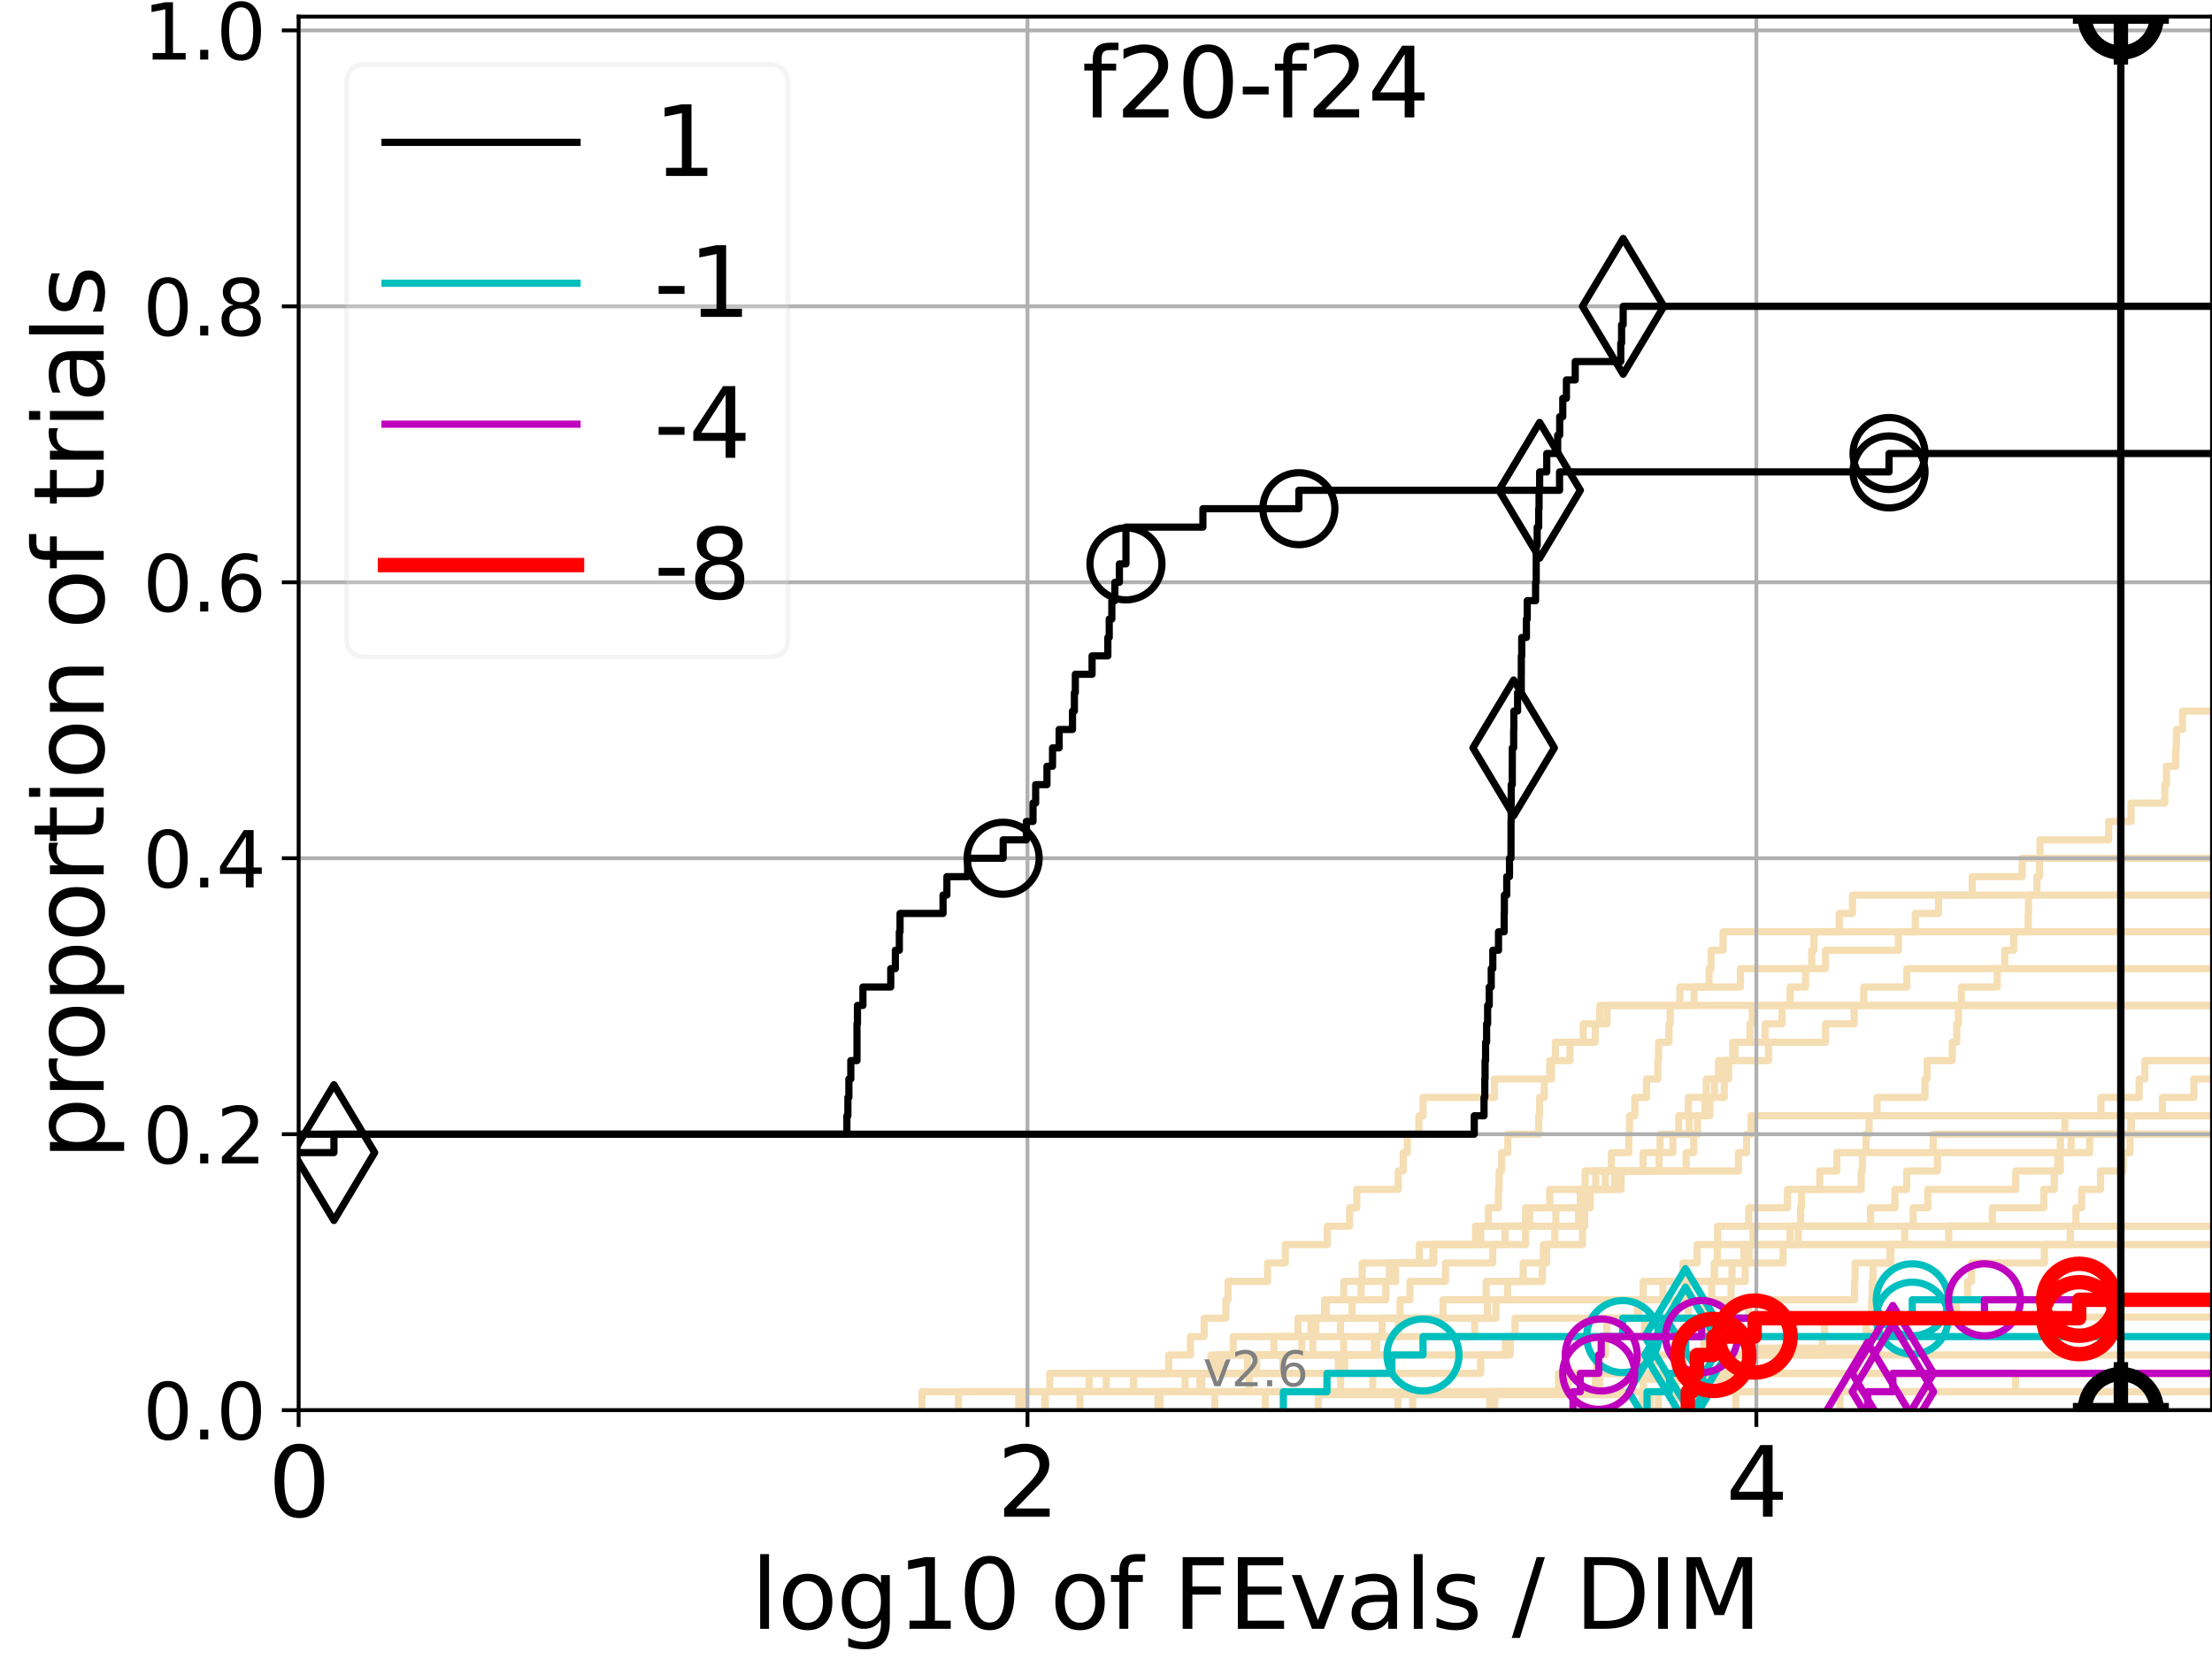 <?xml version="1.0" encoding="utf-8" standalone="no"?>
<!DOCTYPE svg PUBLIC "-//W3C//DTD SVG 1.1//EN"
  "http://www.w3.org/Graphics/SVG/1.1/DTD/svg11.dtd">
<svg xmlns:xlink="http://www.w3.org/1999/xlink" width="460.8pt" height="345.6pt" viewBox="0 0 460.8 345.6" xmlns="http://www.w3.org/2000/svg" version="1.1">
 <defs>
  <style type="text/css">*{stroke-linejoin: round; stroke-linecap: butt}</style>
 </defs>
 <g id="figure_1">
  <g id="patch_1">
   <path d="M 0 345.6 
L 460.8 345.6 
L 460.8 0 
L 0 0 
z
" style="fill: #ffffff"/>
  </g>
  <g id="axes_1">
   <g id="patch_2">
    <path d="M 62.208 293.76 
L 460.8 293.76 
L 460.8 3.456 
L 62.208 3.456 
z
" style="fill: #ffffff"/>
   </g>
   <g id="line2d_1"/>
   <g id="line2d_2"/>
   <g id="line2d_3">
    <path d="M 213.175 293.76 
L 213.175 289.928 
L 246.883 289.928 
L 246.883 286.095 
L 261.78 286.095 
L 261.78 282.263 
L 286.335 282.263 
L 286.335 278.43 
L 291.321 278.43 
L 291.321 274.598 
L 291.651 274.598 
L 291.651 270.766 
L 293.717 270.766 
L 293.717 266.933 
L 301.126 266.933 
L 301.126 263.101 
L 310.944 263.101 
L 310.944 259.268 
L 317.804 259.268 
L 317.804 255.436 
L 318.651 255.436 
L 318.651 251.604 
L 322.837 251.604 
L 322.837 247.771 
L 334.423 247.771 
L 334.423 243.939 
L 362.159 243.939 
L 362.159 240.106 
L 363.846 240.106 
L 363.846 236.274 
L 364.764 236.274 
L 364.764 232.442 
L 364.764 232.442 
L 364.764 232.442 
L 460.8 232.442 
" clip-path="url(#p54ceb3a108)" style="fill: none; stroke: #f5deb3; stroke-width: 1.5; stroke-linecap: square"/>
   </g>
   <g id="line2d_4">
    <path d="M 241.677 293.76 
L 241.677 289.928 
L 249.962 289.928 
L 249.962 286.095 
L 254.392 286.095 
L 254.392 282.263 
L 271.207 282.263 
L 271.207 278.43 
L 274.131 278.43 
L 274.131 274.598 
L 311.638 274.598 
L 311.638 270.766 
L 314.051 270.766 
L 314.051 266.933 
L 317.309 266.933 
L 317.309 263.101 
L 322.183 263.101 
L 322.183 259.268 
L 323.903 259.268 
L 323.903 255.436 
L 328.843 255.436 
L 328.843 251.604 
L 331.163 251.604 
L 331.163 247.771 
L 332.419 247.771 
L 332.419 243.939 
L 335.677 243.939 
L 335.677 240.106 
L 339.303 240.106 
L 339.303 236.274 
L 339.448 236.274 
L 339.448 232.442 
L 340.582 232.442 
L 340.582 228.609 
L 343 228.609 
L 343 224.777 
L 345.352 224.777 
L 345.352 220.944 
L 345.498 220.944 
L 345.498 217.112 
L 347.68 217.112 
L 347.68 213.28 
L 347.938 213.28 
L 347.938 209.447 
L 352.901 209.447 
L 352.901 205.615 
L 356.026 205.615 
L 356.026 201.782 
L 356.443 201.782 
L 356.443 197.95 
L 358.943 197.95 
L 358.943 194.118 
L 358.943 194.118 
L 358.943 194.118 
L 460.8 194.118 
" clip-path="url(#p54ceb3a108)" style="fill: none; stroke: #f5deb3; stroke-width: 1.5; stroke-linecap: square"/>
   </g>
   <g id="line2d_5"/>
   <g id="line2d_6"/>
   <g id="line2d_7">
    <path d="M 217.78 293.76 
L 217.78 289.928 
L 279.29 289.928 
L 279.29 286.095 
L 280.143 286.095 
L 280.143 282.263 
L 313.611 282.263 
L 313.611 278.43 
L 315.608 278.43 
L 315.608 274.598 
L 341.103 274.598 
L 341.103 270.766 
L 346.428 270.766 
L 346.428 266.933 
L 350.591 266.933 
L 350.591 263.101 
L 353.546 263.101 
L 353.546 259.268 
L 372.9 259.268 
L 372.9 255.436 
L 389.673 255.436 
L 389.673 251.604 
L 394.746 251.604 
L 394.746 247.771 
L 397.199 247.771 
L 397.199 243.939 
L 403.613 243.939 
L 403.613 240.106 
L 435.317 240.106 
L 435.317 236.274 
L 443.898 236.274 
L 443.898 232.442 
L 461.8 232.442 
" clip-path="url(#p54ceb3a108)" style="fill: none; stroke: #f5deb3; stroke-width: 1.5; stroke-linecap: square"/>
   </g>
   <g id="line2d_8"/>
   <g id="line2d_9">
    <path d="M 217.633 293.76 
L 217.633 289.928 
L 218.695 289.928 
L 218.695 286.095 
L 259.894 286.095 
L 259.894 282.263 
L 286.785 282.263 
L 286.785 278.43 
L 307.212 278.43 
L 307.212 274.598 
L 309.838 274.598 
L 309.838 270.766 
L 342.308 270.766 
L 342.308 266.933 
L 357.143 266.933 
L 357.143 263.101 
L 371.455 263.101 
L 371.455 259.268 
L 374.604 259.268 
L 374.604 255.436 
L 375.092 255.436 
L 375.092 251.604 
L 375.286 251.604 
L 375.286 247.771 
L 387.718 247.771 
L 387.718 243.939 
L 387.963 243.939 
L 387.963 240.106 
L 388.753 240.106 
L 388.753 236.274 
L 389.354 236.274 
L 389.354 232.442 
L 391.016 232.442 
L 391.016 228.609 
L 401.009 228.609 
L 401.009 224.777 
L 401.46 224.777 
L 401.46 220.944 
L 406.693 220.944 
L 406.693 217.112 
L 407.626 217.112 
L 407.626 213.28 
L 407.969 213.28 
L 407.969 209.447 
L 408.593 209.447 
L 408.593 205.615 
L 416.059 205.615 
L 416.059 201.782 
L 417.628 201.782 
L 417.628 197.95 
L 419.483 197.95 
L 419.483 194.118 
L 422.505 194.118 
L 422.505 190.285 
L 422.585 190.285 
L 422.585 186.453 
L 424.328 186.453 
L 424.328 182.621 
L 424.869 182.621 
L 424.869 178.788 
L 424.97 178.788 
L 424.97 174.956 
L 439.276 174.956 
L 439.276 171.123 
L 443.946 171.123 
L 443.946 167.291 
L 450.976 167.291 
L 450.976 163.459 
L 451.309 163.459 
L 451.309 159.626 
L 453.244 159.626 
L 453.244 155.794 
L 453.392 155.794 
L 453.392 151.961 
L 454.668 151.961 
L 454.668 148.129 
L 461.8 148.129 
" clip-path="url(#p54ceb3a108)" style="fill: none; stroke: #f5deb3; stroke-width: 1.5; stroke-linecap: square"/>
   </g>
   <g id="line2d_10">
    <path d="M 383.319 293.76 
L 383.319 289.928 
L 419.866 289.928 
L 419.866 286.095 
L 419.866 286.095 
L 419.866 286.095 
L 460.8 286.095 
" clip-path="url(#p54ceb3a108)" style="fill: none; stroke: #f5deb3; stroke-width: 1.5; stroke-linecap: square"/>
   </g>
   <g id="line2d_11">
    <path d="M 241.203 293.76 
L 241.203 289.928 
L 260.25 289.928 
L 260.25 286.095 
L 278.769 286.095 
L 278.769 282.263 
L 279.913 282.263 
L 279.913 278.43 
L 287.925 278.43 
L 287.925 274.598 
L 300.61 274.598 
L 300.61 270.766 
L 309.605 270.766 
L 309.605 266.933 
L 321.299 266.933 
L 321.299 263.101 
L 321.511 263.101 
L 321.511 259.268 
L 329.651 259.268 
L 329.651 255.436 
L 330.113 255.436 
L 330.113 251.604 
L 330.619 251.604 
L 330.619 247.771 
L 336.345 247.771 
L 336.345 243.939 
L 345.603 243.939 
L 345.603 240.106 
L 348.494 240.106 
L 348.494 236.274 
L 349.71 236.274 
L 349.71 232.442 
L 351.707 232.442 
L 351.707 228.609 
L 359.192 228.609 
L 359.192 224.777 
L 360.113 224.777 
L 360.113 220.944 
L 361.446 220.944 
L 361.446 217.112 
L 367.705 217.112 
L 367.705 213.28 
L 371.232 213.28 
L 371.232 209.447 
L 372.919 209.447 
L 372.919 205.615 
L 376.134 205.615 
L 376.134 201.782 
L 380.292 201.782 
L 380.292 197.95 
L 395.476 197.95 
L 395.476 194.118 
L 398.997 194.118 
L 398.997 190.285 
L 403.842 190.285 
L 403.842 186.453 
L 410.842 186.453 
L 410.842 182.621 
L 421.258 182.621 
L 421.258 178.788 
L 421.258 178.788 
L 421.258 178.788 
L 460.8 178.788 
" clip-path="url(#p54ceb3a108)" style="fill: none; stroke: #f5deb3; stroke-width: 1.5; stroke-linecap: square"/>
   </g>
   <g id="line2d_12">
    <path d="M 253.066 293.76 
L 253.066 289.928 
L 326.606 289.928 
L 326.606 286.095 
L 326.606 286.095 
L 326.606 286.095 
L 460.8 286.095 
" clip-path="url(#p54ceb3a108)" style="fill: none; stroke: #f5deb3; stroke-width: 1.5; stroke-linecap: square"/>
   </g>
   <g id="line2d_13"/>
   <g id="line2d_14">
    <path d="M 199.662 293.76 
L 199.662 289.928 
L 226.869 289.928 
L 226.869 286.095 
L 252.28 286.095 
L 252.28 282.263 
L 265.385 282.263 
L 265.385 278.43 
L 273.1 278.43 
L 273.1 274.598 
L 275.928 274.598 
L 275.928 270.766 
L 279.924 270.766 
L 279.924 266.933 
L 290.742 266.933 
L 290.742 263.101 
L 298.51 263.101 
L 298.51 259.268 
L 308.46 259.268 
L 308.46 255.436 
L 317.796 255.436 
L 317.796 251.604 
L 331.269 251.604 
L 331.269 247.771 
L 337.705 247.771 
L 337.705 243.939 
L 351.258 243.939 
L 351.258 240.106 
L 352.831 240.106 
L 352.831 236.274 
L 353.63 236.274 
L 353.63 232.442 
L 356.198 232.442 
L 356.198 228.609 
L 357.143 228.609 
L 357.143 224.777 
L 357.98 224.777 
L 357.98 220.944 
L 360.97 220.944 
L 360.97 217.112 
L 364.537 217.112 
L 364.537 213.28 
L 365.031 213.28 
L 365.031 209.447 
L 365.031 209.447 
L 365.031 209.447 
L 460.8 209.447 
" clip-path="url(#p54ceb3a108)" style="fill: none; stroke: #f5deb3; stroke-width: 1.5; stroke-linecap: square"/>
   </g>
   <g id="line2d_15"/>
   <g id="line2d_16">
    <path d="M 294.289 293.76 
L 294.289 289.928 
L 324.666 289.928 
L 324.666 286.095 
L 332.588 286.095 
L 332.588 282.263 
L 334.457 282.263 
L 334.457 278.43 
L 342.579 278.43 
L 342.579 274.598 
L 364.245 274.598 
L 364.245 270.766 
L 386.345 270.766 
L 386.345 266.933 
L 386.434 266.933 
L 386.434 263.101 
L 393.677 263.101 
L 393.677 259.268 
L 405.958 259.268 
L 405.958 255.436 
L 415.04 255.436 
L 415.04 251.604 
L 425.762 251.604 
L 425.762 247.771 
L 427.943 247.771 
L 427.943 243.939 
L 428.666 243.939 
L 428.666 240.106 
L 429.213 240.106 
L 429.213 236.274 
L 430.142 236.274 
L 430.142 232.442 
L 437.654 232.442 
L 437.654 228.609 
L 445.628 228.609 
L 445.628 224.777 
L 446.804 224.777 
L 446.804 220.944 
L 461.8 220.944 
" clip-path="url(#p54ceb3a108)" style="fill: none; stroke: #f5deb3; stroke-width: 1.5; stroke-linecap: square"/>
   </g>
   <g id="line2d_17"/>
   <g id="line2d_18">
    <path d="M 192.068 293.76 
L 192.068 289.928 
L 236.138 289.928 
L 236.138 286.095 
L 243.46 286.095 
L 243.46 282.263 
L 247.985 282.263 
L 247.985 278.43 
L 250.843 278.43 
L 250.843 274.598 
L 255.376 274.598 
L 255.376 270.766 
L 255.825 270.766 
L 255.825 266.933 
L 264.063 266.933 
L 264.063 263.101 
L 267.748 263.101 
L 267.748 259.268 
L 276.515 259.268 
L 276.515 255.436 
L 281.148 255.436 
L 281.148 251.604 
L 282.647 251.604 
L 282.647 247.771 
L 291.278 247.771 
L 291.278 243.939 
L 292.324 243.939 
L 292.324 240.106 
L 293.18 240.106 
L 293.18 236.274 
L 295.577 236.274 
L 295.577 232.442 
L 296.443 232.442 
L 296.443 228.609 
L 311.318 228.609 
L 311.318 224.777 
L 323.214 224.777 
L 323.214 220.944 
L 324.011 220.944 
L 324.011 217.112 
L 332.307 217.112 
L 332.307 213.28 
L 333.267 213.28 
L 333.267 209.447 
L 333.267 209.447 
L 333.267 209.447 
L 460.8 209.447 
" clip-path="url(#p54ceb3a108)" style="fill: none; stroke: #f5deb3; stroke-width: 1.5; stroke-linecap: square"/>
   </g>
   <g id="line2d_19">
    <path d="M 343.835 293.76 
L 343.835 289.928 
L 347.955 289.928 
L 347.955 286.095 
L 350.752 286.095 
L 350.752 282.263 
L 354.938 282.263 
L 354.938 278.43 
L 355.01 278.43 
L 355.01 274.598 
L 355.248 274.598 
L 355.248 270.766 
L 356.581 270.766 
L 356.581 266.933 
L 357.157 266.933 
L 357.157 263.101 
L 357.748 263.101 
L 357.748 259.268 
L 357.822 259.268 
L 357.822 255.436 
L 364.29 255.436 
L 364.29 251.604 
L 372.363 251.604 
L 372.363 247.771 
L 379.086 247.771 
L 379.086 243.939 
L 382.662 243.939 
L 382.662 240.106 
L 402.725 240.106 
L 402.725 236.274 
L 461.8 236.274 
" clip-path="url(#p54ceb3a108)" style="fill: none; stroke: #f5deb3; stroke-width: 1.5; stroke-linecap: square"/>
   </g>
   <g id="line2d_20">
    <path d="M 224.972 293.76 
L 224.972 289.928 
L 230.454 289.928 
L 230.454 286.095 
L 267.252 286.095 
L 267.252 282.263 
L 273.488 282.263 
L 273.488 278.43 
L 279.242 278.43 
L 279.242 274.598 
L 281.668 274.598 
L 281.668 270.766 
L 283.521 270.766 
L 283.521 266.933 
L 283.766 266.933 
L 283.766 263.101 
L 295.666 263.101 
L 295.666 259.268 
L 307.377 259.268 
L 307.377 255.436 
L 310.065 255.436 
L 310.065 251.604 
L 312.14 251.604 
L 312.14 247.771 
L 312.286 247.771 
L 312.286 243.939 
L 312.812 243.939 
L 312.812 240.106 
L 314.112 240.106 
L 314.112 236.274 
L 320.537 236.274 
L 320.537 232.442 
L 320.723 232.442 
L 320.723 228.609 
L 321.693 228.609 
L 321.693 224.777 
L 322.834 224.777 
L 322.834 220.944 
L 327.062 220.944 
L 327.062 217.112 
L 329.832 217.112 
L 329.832 213.28 
L 334.784 213.28 
L 334.784 209.447 
L 349.946 209.447 
L 349.946 205.615 
L 362.565 205.615 
L 362.565 201.782 
L 377.424 201.782 
L 377.424 197.95 
L 377.875 197.95 
L 377.875 194.118 
L 383.17 194.118 
L 383.17 190.285 
L 385.891 190.285 
L 385.891 186.453 
L 385.891 186.453 
L 385.891 186.453 
L 460.8 186.453 
" clip-path="url(#p54ceb3a108)" style="fill: none; stroke: #f5deb3; stroke-width: 1.5; stroke-linecap: square"/>
   </g>
   <g id="line2d_21">
    <path d="M 361.592 293.76 
L 361.592 289.928 
L 361.592 289.928 
L 361.592 289.928 
L 460.8 289.928 
" clip-path="url(#p54ceb3a108)" style="fill: none; stroke: #f5deb3; stroke-width: 1.5; stroke-linecap: square"/>
   </g>
   <g id="line2d_22">
    <path d="M 310.338 293.76 
L 310.338 289.928 
L 333.241 289.928 
L 333.241 286.095 
L 341.814 286.095 
L 341.814 282.263 
L 343.902 282.263 
L 343.902 278.43 
L 346.443 278.43 
L 346.443 274.598 
L 351.687 274.598 
L 351.687 270.766 
L 360.611 270.766 
L 360.611 266.933 
L 360.816 266.933 
L 360.816 263.101 
L 363.282 263.101 
L 363.282 259.268 
L 363.282 259.268 
L 363.282 259.268 
L 460.8 259.268 
" clip-path="url(#p54ceb3a108)" style="fill: none; stroke: #f5deb3; stroke-width: 1.5; stroke-linecap: square"/>
   </g>
   <g id="line2d_23">
    <path d="M 291.208 293.76 
L 291.208 289.928 
L 291.208 289.928 
L 291.208 289.928 
L 460.8 289.928 
" clip-path="url(#p54ceb3a108)" style="fill: none; stroke: #f5deb3; stroke-width: 1.5; stroke-linecap: square"/>
   </g>
   <g id="line2d_24">
    <path d="M 345.464 293.76 
L 345.464 289.928 
L 351.364 289.928 
L 351.364 286.095 
L 353.88 286.095 
L 353.88 282.263 
L 388.758 282.263 
L 388.758 278.43 
L 388.79 278.43 
L 388.79 274.598 
L 389.888 274.598 
L 389.888 270.766 
L 390.01 270.766 
L 390.01 266.933 
L 390.19 266.933 
L 390.19 263.101 
L 393.912 263.101 
L 393.912 259.268 
L 396.793 259.268 
L 396.793 255.436 
L 398.547 255.436 
L 398.547 251.604 
L 401.599 251.604 
L 401.599 247.771 
L 419.915 247.771 
L 419.915 243.939 
L 429.199 243.939 
L 429.199 240.106 
L 431.446 240.106 
L 431.446 236.274 
L 461.8 236.274 
" clip-path="url(#p54ceb3a108)" style="fill: none; stroke: #f5deb3; stroke-width: 1.5; stroke-linecap: square"/>
   </g>
   <g id="line2d_25">
    <path d="M 348.779 293.76 
L 348.779 289.928 
L 349.166 289.928 
L 349.166 286.095 
L 350.151 286.095 
L 350.151 282.263 
L 350.151 282.263 
L 350.151 282.263 
L 460.8 282.263 
" clip-path="url(#p54ceb3a108)" style="fill: none; stroke: #f5deb3; stroke-width: 1.5; stroke-linecap: square"/>
   </g>
   <g id="line2d_26">
    <path d="M 274.623 293.76 
L 274.623 290.53 
L 339.791 290.53 
L 339.791 287.301 
L 363.21 287.301 
L 363.21 284.071 
L 365.199 284.071 
L 365.199 280.842 
L 389.615 280.842 
L 389.615 277.612 
L 394.741 277.612 
L 394.741 274.383 
L 394.741 274.383 
L 394.741 274.383 
L 460.8 274.383 
" clip-path="url(#p54ceb3a108)" style="fill: none; stroke: #f5deb3; stroke-width: 1.5; stroke-linecap: square"/>
   </g>
   <g id="line2d_27">
    <path d="M 212.213 293.76 
L 212.213 289.928 
L 250.386 289.928 
L 250.386 286.095 
L 253.243 286.095 
L 253.243 282.263 
L 256.907 282.263 
L 256.907 278.43 
L 270.385 278.43 
L 270.385 274.598 
L 276.284 274.598 
L 276.284 270.766 
L 288.696 270.766 
L 288.696 266.933 
L 289.451 266.933 
L 289.451 263.101 
L 298.701 263.101 
L 298.701 259.268 
L 313.515 259.268 
L 313.515 255.436 
L 324.123 255.436 
L 324.123 251.604 
L 329.205 251.604 
L 329.205 247.771 
L 330.207 247.771 
L 330.207 243.939 
L 342.27 243.939 
L 342.27 240.106 
L 345.817 240.106 
L 345.817 236.274 
L 351.874 236.274 
L 351.874 232.442 
L 355.178 232.442 
L 355.178 228.609 
L 355.446 228.609 
L 355.446 224.777 
L 359.443 224.777 
L 359.443 220.944 
L 368.421 220.944 
L 368.421 217.112 
L 380.317 217.112 
L 380.317 213.28 
L 386.261 213.28 
L 386.261 209.447 
L 388.259 209.447 
L 388.259 205.615 
L 397.22 205.615 
L 397.22 201.782 
L 397.22 201.782 
L 397.22 201.782 
L 460.8 201.782 
" clip-path="url(#p54ceb3a108)" style="fill: none; stroke: #f5deb3; stroke-width: 1.5; stroke-linecap: square"/>
   </g>
   <g id="line2d_28">
    <path d="M 342.13 293.76 
L 342.13 289.928 
L 342.297 289.928 
L 342.297 286.095 
L 344.452 286.095 
L 344.452 282.263 
L 379.637 282.263 
L 379.637 278.43 
L 380.085 278.43 
L 380.085 274.598 
L 407.568 274.598 
L 407.568 270.766 
L 409.886 270.766 
L 409.886 266.933 
L 410.717 266.933 
L 410.717 263.101 
L 425.883 263.101 
L 425.883 259.268 
L 431.291 259.268 
L 431.291 255.436 
L 432.449 255.436 
L 432.449 251.604 
L 433.651 251.604 
L 433.651 247.771 
L 437.571 247.771 
L 437.571 243.939 
L 442.26 243.939 
L 442.26 240.106 
L 443.741 240.106 
L 443.741 236.274 
L 444.012 236.274 
L 444.012 232.442 
L 450.473 232.442 
L 450.473 228.609 
L 457.018 228.609 
L 457.018 224.777 
L 461.8 224.777 
" clip-path="url(#p54ceb3a108)" style="fill: none; stroke: #f5deb3; stroke-width: 1.5; stroke-linecap: square"/>
   </g>
   <g id="line2d_29">
    <path d="M 311.391 293.76 
L 311.391 289.928 
L 332.358 289.928 
L 332.358 286.095 
L 332.358 286.095 
L 332.358 286.095 
L 460.8 286.095 
" clip-path="url(#p54ceb3a108)" style="fill: none; stroke: #f5deb3; stroke-width: 1.5; stroke-linecap: square"/>
   </g>
   <g id="line2d_30">
    <path d="M 263.597 293.76 
L 263.597 289.928 
L 285.982 289.928 
L 285.982 286.095 
L 308.437 286.095 
L 308.437 282.263 
L 314.62 282.263 
L 314.62 278.43 
L 334.72 278.43 
L 334.72 274.598 
L 341.362 274.598 
L 341.362 270.766 
L 351.526 270.766 
L 351.526 266.933 
L 363.554 266.933 
L 363.554 263.101 
L 364.383 263.101 
L 364.383 259.268 
L 365.179 259.268 
L 365.179 255.436 
L 365.179 255.436 
L 365.179 255.436 
L 460.8 255.436 
" clip-path="url(#p54ceb3a108)" style="fill: none; stroke: #f5deb3; stroke-width: 1.5; stroke-linecap: square"/>
   </g>
   <g id="matplotlib.axis_1">
    <g id="xtick_1">
     <g id="line2d_31">
      <path d="M 62.208 293.76 
L 62.208 3.456 
" clip-path="url(#p54ceb3a108)" style="fill: none; stroke: #b0b0b0; stroke-width: 0.8; stroke-linecap: square"/>
     </g>
     <g id="line2d_32">
      <defs>
       <path id="m592ed0b561" d="M 0 0 
L 0 3.5 
" style="stroke: #000000; stroke-width: 0.8"/>
      </defs>
      <g>
       <use xlink:href="#m592ed0b561" x="62.208" y="293.76" style="stroke: #000000; stroke-width: 0.8"/>
      </g>
     </g>
     <g id="text_1">
      <!-- 0 -->
      <g transform="translate(55.846 315.957)scale(0.2 -0.2)">
       <defs>
        <path id="DejaVuSans-30" d="M 2034 4250 
Q 1547 4250 1301 3770 
Q 1056 3291 1056 2328 
Q 1056 1369 1301 889 
Q 1547 409 2034 409 
Q 2525 409 2770 889 
Q 3016 1369 3016 2328 
Q 3016 3291 2770 3770 
Q 2525 4250 2034 4250 
z
M 2034 4750 
Q 2819 4750 3233 4129 
Q 3647 3509 3647 2328 
Q 3647 1150 3233 529 
Q 2819 -91 2034 -91 
Q 1250 -91 836 529 
Q 422 1150 422 2328 
Q 422 3509 836 4129 
Q 1250 4750 2034 4750 
z
" transform="scale(0.016)"/>
       </defs>
       <use xlink:href="#DejaVuSans-30"/>
      </g>
     </g>
    </g>
    <g id="xtick_2">
     <g id="line2d_33">
      <path d="M 214.044 293.76 
L 214.044 3.456 
" clip-path="url(#p54ceb3a108)" style="fill: none; stroke: #b0b0b0; stroke-width: 0.8; stroke-linecap: square"/>
     </g>
     <g id="line2d_34">
      <g>
       <use xlink:href="#m592ed0b561" x="214.044" y="293.76" style="stroke: #000000; stroke-width: 0.8"/>
      </g>
     </g>
     <g id="text_2">
      <!-- 2 -->
      <g transform="translate(207.681 315.957)scale(0.2 -0.2)">
       <defs>
        <path id="DejaVuSans-32" d="M 1228 531 
L 3431 531 
L 3431 0 
L 469 0 
L 469 531 
Q 828 903 1448 1529 
Q 2069 2156 2228 2338 
Q 2531 2678 2651 2914 
Q 2772 3150 2772 3378 
Q 2772 3750 2511 3984 
Q 2250 4219 1831 4219 
Q 1534 4219 1204 4116 
Q 875 4013 500 3803 
L 500 4441 
Q 881 4594 1212 4672 
Q 1544 4750 1819 4750 
Q 2544 4750 2975 4387 
Q 3406 4025 3406 3419 
Q 3406 3131 3298 2873 
Q 3191 2616 2906 2266 
Q 2828 2175 2409 1742 
Q 1991 1309 1228 531 
z
" transform="scale(0.016)"/>
       </defs>
       <use xlink:href="#DejaVuSans-32"/>
      </g>
     </g>
    </g>
    <g id="xtick_3">
     <g id="line2d_35">
      <path d="M 365.879 293.76 
L 365.879 3.456 
" clip-path="url(#p54ceb3a108)" style="fill: none; stroke: #b0b0b0; stroke-width: 0.8; stroke-linecap: square"/>
     </g>
     <g id="line2d_36">
      <g>
       <use xlink:href="#m592ed0b561" x="365.879" y="293.76" style="stroke: #000000; stroke-width: 0.8"/>
      </g>
     </g>
     <g id="text_3">
      <!-- 4 -->
      <g transform="translate(359.517 315.957)scale(0.2 -0.2)">
       <defs>
        <path id="DejaVuSans-34" d="M 2419 4116 
L 825 1625 
L 2419 1625 
L 2419 4116 
z
M 2253 4666 
L 3047 4666 
L 3047 1625 
L 3713 1625 
L 3713 1100 
L 3047 1100 
L 3047 0 
L 2419 0 
L 2419 1100 
L 313 1100 
L 313 1709 
L 2253 4666 
z
" transform="scale(0.016)"/>
       </defs>
       <use xlink:href="#DejaVuSans-34"/>
      </g>
     </g>
    </g>
    <g id="text_4">
     <!-- log10 of FEvals / DIM -->
     <g transform="translate(156.431 339.313)scale(0.2 -0.2)">
      <defs>
       <path id="DejaVuSans-6c" d="M 603 4863 
L 1178 4863 
L 1178 0 
L 603 0 
L 603 4863 
z
" transform="scale(0.016)"/>
       <path id="DejaVuSans-6f" d="M 1959 3097 
Q 1497 3097 1228 2736 
Q 959 2375 959 1747 
Q 959 1119 1226 758 
Q 1494 397 1959 397 
Q 2419 397 2687 759 
Q 2956 1122 2956 1747 
Q 2956 2369 2687 2733 
Q 2419 3097 1959 3097 
z
M 1959 3584 
Q 2709 3584 3137 3096 
Q 3566 2609 3566 1747 
Q 3566 888 3137 398 
Q 2709 -91 1959 -91 
Q 1206 -91 779 398 
Q 353 888 353 1747 
Q 353 2609 779 3096 
Q 1206 3584 1959 3584 
z
" transform="scale(0.016)"/>
       <path id="DejaVuSans-67" d="M 2906 1791 
Q 2906 2416 2648 2759 
Q 2391 3103 1925 3103 
Q 1463 3103 1205 2759 
Q 947 2416 947 1791 
Q 947 1169 1205 825 
Q 1463 481 1925 481 
Q 2391 481 2648 825 
Q 2906 1169 2906 1791 
z
M 3481 434 
Q 3481 -459 3084 -895 
Q 2688 -1331 1869 -1331 
Q 1566 -1331 1297 -1286 
Q 1028 -1241 775 -1147 
L 775 -588 
Q 1028 -725 1275 -790 
Q 1522 -856 1778 -856 
Q 2344 -856 2625 -561 
Q 2906 -266 2906 331 
L 2906 616 
Q 2728 306 2450 153 
Q 2172 0 1784 0 
Q 1141 0 747 490 
Q 353 981 353 1791 
Q 353 2603 747 3093 
Q 1141 3584 1784 3584 
Q 2172 3584 2450 3431 
Q 2728 3278 2906 2969 
L 2906 3500 
L 3481 3500 
L 3481 434 
z
" transform="scale(0.016)"/>
       <path id="DejaVuSans-31" d="M 794 531 
L 1825 531 
L 1825 4091 
L 703 3866 
L 703 4441 
L 1819 4666 
L 2450 4666 
L 2450 531 
L 3481 531 
L 3481 0 
L 794 0 
L 794 531 
z
" transform="scale(0.016)"/>
       <path id="DejaVuSans-20" transform="scale(0.016)"/>
       <path id="DejaVuSans-66" d="M 2375 4863 
L 2375 4384 
L 1825 4384 
Q 1516 4384 1395 4259 
Q 1275 4134 1275 3809 
L 1275 3500 
L 2222 3500 
L 2222 3053 
L 1275 3053 
L 1275 0 
L 697 0 
L 697 3053 
L 147 3053 
L 147 3500 
L 697 3500 
L 697 3744 
Q 697 4328 969 4595 
Q 1241 4863 1831 4863 
L 2375 4863 
z
" transform="scale(0.016)"/>
       <path id="DejaVuSans-46" d="M 628 4666 
L 3309 4666 
L 3309 4134 
L 1259 4134 
L 1259 2759 
L 3109 2759 
L 3109 2228 
L 1259 2228 
L 1259 0 
L 628 0 
L 628 4666 
z
" transform="scale(0.016)"/>
       <path id="DejaVuSans-45" d="M 628 4666 
L 3578 4666 
L 3578 4134 
L 1259 4134 
L 1259 2753 
L 3481 2753 
L 3481 2222 
L 1259 2222 
L 1259 531 
L 3634 531 
L 3634 0 
L 628 0 
L 628 4666 
z
" transform="scale(0.016)"/>
       <path id="DejaVuSans-76" d="M 191 3500 
L 800 3500 
L 1894 563 
L 2988 3500 
L 3597 3500 
L 2284 0 
L 1503 0 
L 191 3500 
z
" transform="scale(0.016)"/>
       <path id="DejaVuSans-61" d="M 2194 1759 
Q 1497 1759 1228 1600 
Q 959 1441 959 1056 
Q 959 750 1161 570 
Q 1363 391 1709 391 
Q 2188 391 2477 730 
Q 2766 1069 2766 1631 
L 2766 1759 
L 2194 1759 
z
M 3341 1997 
L 3341 0 
L 2766 0 
L 2766 531 
Q 2569 213 2275 61 
Q 1981 -91 1556 -91 
Q 1019 -91 701 211 
Q 384 513 384 1019 
Q 384 1609 779 1909 
Q 1175 2209 1959 2209 
L 2766 2209 
L 2766 2266 
Q 2766 2663 2505 2880 
Q 2244 3097 1772 3097 
Q 1472 3097 1187 3025 
Q 903 2953 641 2809 
L 641 3341 
Q 956 3463 1253 3523 
Q 1550 3584 1831 3584 
Q 2591 3584 2966 3190 
Q 3341 2797 3341 1997 
z
" transform="scale(0.016)"/>
       <path id="DejaVuSans-73" d="M 2834 3397 
L 2834 2853 
Q 2591 2978 2328 3040 
Q 2066 3103 1784 3103 
Q 1356 3103 1142 2972 
Q 928 2841 928 2578 
Q 928 2378 1081 2264 
Q 1234 2150 1697 2047 
L 1894 2003 
Q 2506 1872 2764 1633 
Q 3022 1394 3022 966 
Q 3022 478 2636 193 
Q 2250 -91 1575 -91 
Q 1294 -91 989 -36 
Q 684 19 347 128 
L 347 722 
Q 666 556 975 473 
Q 1284 391 1588 391 
Q 1994 391 2212 530 
Q 2431 669 2431 922 
Q 2431 1156 2273 1281 
Q 2116 1406 1581 1522 
L 1381 1569 
Q 847 1681 609 1914 
Q 372 2147 372 2553 
Q 372 3047 722 3315 
Q 1072 3584 1716 3584 
Q 2034 3584 2315 3537 
Q 2597 3491 2834 3397 
z
" transform="scale(0.016)"/>
       <path id="DejaVuSans-2f" d="M 1625 4666 
L 2156 4666 
L 531 -594 
L 0 -594 
L 1625 4666 
z
" transform="scale(0.016)"/>
       <path id="DejaVuSans-44" d="M 1259 4147 
L 1259 519 
L 2022 519 
Q 2988 519 3436 956 
Q 3884 1394 3884 2338 
Q 3884 3275 3436 3711 
Q 2988 4147 2022 4147 
L 1259 4147 
z
M 628 4666 
L 1925 4666 
Q 3281 4666 3915 4102 
Q 4550 3538 4550 2338 
Q 4550 1131 3912 565 
Q 3275 0 1925 0 
L 628 0 
L 628 4666 
z
" transform="scale(0.016)"/>
       <path id="DejaVuSans-49" d="M 628 4666 
L 1259 4666 
L 1259 0 
L 628 0 
L 628 4666 
z
" transform="scale(0.016)"/>
       <path id="DejaVuSans-4d" d="M 628 4666 
L 1569 4666 
L 2759 1491 
L 3956 4666 
L 4897 4666 
L 4897 0 
L 4281 0 
L 4281 4097 
L 3078 897 
L 2444 897 
L 1241 4097 
L 1241 0 
L 628 0 
L 628 4666 
z
" transform="scale(0.016)"/>
      </defs>
      <use xlink:href="#DejaVuSans-6c"/>
      <use xlink:href="#DejaVuSans-6f" x="27.783"/>
      <use xlink:href="#DejaVuSans-67" x="88.965"/>
      <use xlink:href="#DejaVuSans-31" x="152.441"/>
      <use xlink:href="#DejaVuSans-30" x="216.064"/>
      <use xlink:href="#DejaVuSans-20" x="279.688"/>
      <use xlink:href="#DejaVuSans-6f" x="311.475"/>
      <use xlink:href="#DejaVuSans-66" x="372.656"/>
      <use xlink:href="#DejaVuSans-20" x="407.861"/>
      <use xlink:href="#DejaVuSans-46" x="439.648"/>
      <use xlink:href="#DejaVuSans-45" x="497.168"/>
      <use xlink:href="#DejaVuSans-76" x="560.352"/>
      <use xlink:href="#DejaVuSans-61" x="619.531"/>
      <use xlink:href="#DejaVuSans-6c" x="680.811"/>
      <use xlink:href="#DejaVuSans-73" x="708.594"/>
      <use xlink:href="#DejaVuSans-20" x="760.693"/>
      <use xlink:href="#DejaVuSans-2f" x="792.48"/>
      <use xlink:href="#DejaVuSans-20" x="826.172"/>
      <use xlink:href="#DejaVuSans-44" x="857.959"/>
      <use xlink:href="#DejaVuSans-49" x="934.961"/>
      <use xlink:href="#DejaVuSans-4d" x="964.453"/>
     </g>
    </g>
   </g>
   <g id="matplotlib.axis_2">
    <g id="ytick_1">
     <g id="line2d_37">
      <path d="M 62.208 293.76 
L 460.8 293.76 
" clip-path="url(#p54ceb3a108)" style="fill: none; stroke: #b0b0b0; stroke-width: 0.8; stroke-linecap: square"/>
     </g>
     <g id="line2d_38">
      <defs>
       <path id="m061faffd41" d="M 0 0 
L -3.5 0 
" style="stroke: #000000; stroke-width: 0.8"/>
      </defs>
      <g>
       <use xlink:href="#m061faffd41" x="62.208" y="293.76" style="stroke: #000000; stroke-width: 0.8"/>
      </g>
     </g>
     <g id="text_5">
      <!-- 0.0 -->
      <g transform="translate(29.763 299.839)scale(0.16 -0.16)">
       <defs>
        <path id="DejaVuSans-2e" d="M 684 794 
L 1344 794 
L 1344 0 
L 684 0 
L 684 794 
z
" transform="scale(0.016)"/>
       </defs>
       <use xlink:href="#DejaVuSans-30"/>
       <use xlink:href="#DejaVuSans-2e" x="63.623"/>
       <use xlink:href="#DejaVuSans-30" x="95.41"/>
      </g>
     </g>
    </g>
    <g id="ytick_2">
     <g id="line2d_39">
      <path d="M 62.208 236.274 
L 460.8 236.274 
" clip-path="url(#p54ceb3a108)" style="fill: none; stroke: #b0b0b0; stroke-width: 0.8; stroke-linecap: square"/>
     </g>
     <g id="line2d_40">
      <g>
       <use xlink:href="#m061faffd41" x="62.208" y="236.274" style="stroke: #000000; stroke-width: 0.8"/>
      </g>
     </g>
     <g id="text_6">
      <!-- 0.2 -->
      <g transform="translate(29.763 242.353)scale(0.16 -0.16)">
       <use xlink:href="#DejaVuSans-30"/>
       <use xlink:href="#DejaVuSans-2e" x="63.623"/>
       <use xlink:href="#DejaVuSans-32" x="95.41"/>
      </g>
     </g>
    </g>
    <g id="ytick_3">
     <g id="line2d_41">
      <path d="M 62.208 178.788 
L 460.8 178.788 
" clip-path="url(#p54ceb3a108)" style="fill: none; stroke: #b0b0b0; stroke-width: 0.8; stroke-linecap: square"/>
     </g>
     <g id="line2d_42">
      <g>
       <use xlink:href="#m061faffd41" x="62.208" y="178.788" style="stroke: #000000; stroke-width: 0.8"/>
      </g>
     </g>
     <g id="text_7">
      <!-- 0.4 -->
      <g transform="translate(29.763 184.867)scale(0.16 -0.16)">
       <use xlink:href="#DejaVuSans-30"/>
       <use xlink:href="#DejaVuSans-2e" x="63.623"/>
       <use xlink:href="#DejaVuSans-34" x="95.41"/>
      </g>
     </g>
    </g>
    <g id="ytick_4">
     <g id="line2d_43">
      <path d="M 62.208 121.302 
L 460.8 121.302 
" clip-path="url(#p54ceb3a108)" style="fill: none; stroke: #b0b0b0; stroke-width: 0.8; stroke-linecap: square"/>
     </g>
     <g id="line2d_44">
      <g>
       <use xlink:href="#m061faffd41" x="62.208" y="121.302" style="stroke: #000000; stroke-width: 0.8"/>
      </g>
     </g>
     <g id="text_8">
      <!-- 0.6 -->
      <g transform="translate(29.763 127.381)scale(0.16 -0.16)">
       <defs>
        <path id="DejaVuSans-36" d="M 2113 2584 
Q 1688 2584 1439 2293 
Q 1191 2003 1191 1497 
Q 1191 994 1439 701 
Q 1688 409 2113 409 
Q 2538 409 2786 701 
Q 3034 994 3034 1497 
Q 3034 2003 2786 2293 
Q 2538 2584 2113 2584 
z
M 3366 4563 
L 3366 3988 
Q 3128 4100 2886 4159 
Q 2644 4219 2406 4219 
Q 1781 4219 1451 3797 
Q 1122 3375 1075 2522 
Q 1259 2794 1537 2939 
Q 1816 3084 2150 3084 
Q 2853 3084 3261 2657 
Q 3669 2231 3669 1497 
Q 3669 778 3244 343 
Q 2819 -91 2113 -91 
Q 1303 -91 875 529 
Q 447 1150 447 2328 
Q 447 3434 972 4092 
Q 1497 4750 2381 4750 
Q 2619 4750 2861 4703 
Q 3103 4656 3366 4563 
z
" transform="scale(0.016)"/>
       </defs>
       <use xlink:href="#DejaVuSans-30"/>
       <use xlink:href="#DejaVuSans-2e" x="63.623"/>
       <use xlink:href="#DejaVuSans-36" x="95.41"/>
      </g>
     </g>
    </g>
    <g id="ytick_5">
     <g id="line2d_45">
      <path d="M 62.208 63.816 
L 460.8 63.816 
" clip-path="url(#p54ceb3a108)" style="fill: none; stroke: #b0b0b0; stroke-width: 0.8; stroke-linecap: square"/>
     </g>
     <g id="line2d_46">
      <g>
       <use xlink:href="#m061faffd41" x="62.208" y="63.816" style="stroke: #000000; stroke-width: 0.8"/>
      </g>
     </g>
     <g id="text_9">
      <!-- 0.8 -->
      <g transform="translate(29.763 69.895)scale(0.16 -0.16)">
       <defs>
        <path id="DejaVuSans-38" d="M 2034 2216 
Q 1584 2216 1326 1975 
Q 1069 1734 1069 1313 
Q 1069 891 1326 650 
Q 1584 409 2034 409 
Q 2484 409 2743 651 
Q 3003 894 3003 1313 
Q 3003 1734 2745 1975 
Q 2488 2216 2034 2216 
z
M 1403 2484 
Q 997 2584 770 2862 
Q 544 3141 544 3541 
Q 544 4100 942 4425 
Q 1341 4750 2034 4750 
Q 2731 4750 3128 4425 
Q 3525 4100 3525 3541 
Q 3525 3141 3298 2862 
Q 3072 2584 2669 2484 
Q 3125 2378 3379 2068 
Q 3634 1759 3634 1313 
Q 3634 634 3220 271 
Q 2806 -91 2034 -91 
Q 1263 -91 848 271 
Q 434 634 434 1313 
Q 434 1759 690 2068 
Q 947 2378 1403 2484 
z
M 1172 3481 
Q 1172 3119 1398 2916 
Q 1625 2713 2034 2713 
Q 2441 2713 2670 2916 
Q 2900 3119 2900 3481 
Q 2900 3844 2670 4047 
Q 2441 4250 2034 4250 
Q 1625 4250 1398 4047 
Q 1172 3844 1172 3481 
z
" transform="scale(0.016)"/>
       </defs>
       <use xlink:href="#DejaVuSans-30"/>
       <use xlink:href="#DejaVuSans-2e" x="63.623"/>
       <use xlink:href="#DejaVuSans-38" x="95.41"/>
      </g>
     </g>
    </g>
    <g id="ytick_6">
     <g id="line2d_47">
      <path d="M 62.208 6.33 
L 460.8 6.33 
" clip-path="url(#p54ceb3a108)" style="fill: none; stroke: #b0b0b0; stroke-width: 0.8; stroke-linecap: square"/>
     </g>
     <g id="line2d_48">
      <g>
       <use xlink:href="#m061faffd41" x="62.208" y="6.33" style="stroke: #000000; stroke-width: 0.8"/>
      </g>
     </g>
     <g id="text_10">
      <!-- 1.0 -->
      <g transform="translate(29.763 12.409)scale(0.16 -0.16)">
       <use xlink:href="#DejaVuSans-31"/>
       <use xlink:href="#DejaVuSans-2e" x="63.623"/>
       <use xlink:href="#DejaVuSans-30" x="95.41"/>
      </g>
     </g>
    </g>
    <g id="text_11">
     <!-- proportion of trials -->
     <g transform="translate(21.604 241.614)rotate(-90)scale(0.2 -0.2)">
      <defs>
       <path id="DejaVuSans-70" d="M 1159 525 
L 1159 -1331 
L 581 -1331 
L 581 3500 
L 1159 3500 
L 1159 2969 
Q 1341 3281 1617 3432 
Q 1894 3584 2278 3584 
Q 2916 3584 3314 3078 
Q 3713 2572 3713 1747 
Q 3713 922 3314 415 
Q 2916 -91 2278 -91 
Q 1894 -91 1617 61 
Q 1341 213 1159 525 
z
M 3116 1747 
Q 3116 2381 2855 2742 
Q 2594 3103 2138 3103 
Q 1681 3103 1420 2742 
Q 1159 2381 1159 1747 
Q 1159 1113 1420 752 
Q 1681 391 2138 391 
Q 2594 391 2855 752 
Q 3116 1113 3116 1747 
z
" transform="scale(0.016)"/>
       <path id="DejaVuSans-72" d="M 2631 2963 
Q 2534 3019 2420 3045 
Q 2306 3072 2169 3072 
Q 1681 3072 1420 2755 
Q 1159 2438 1159 1844 
L 1159 0 
L 581 0 
L 581 3500 
L 1159 3500 
L 1159 2956 
Q 1341 3275 1631 3429 
Q 1922 3584 2338 3584 
Q 2397 3584 2469 3576 
Q 2541 3569 2628 3553 
L 2631 2963 
z
" transform="scale(0.016)"/>
       <path id="DejaVuSans-74" d="M 1172 4494 
L 1172 3500 
L 2356 3500 
L 2356 3053 
L 1172 3053 
L 1172 1153 
Q 1172 725 1289 603 
Q 1406 481 1766 481 
L 2356 481 
L 2356 0 
L 1766 0 
Q 1100 0 847 248 
Q 594 497 594 1153 
L 594 3053 
L 172 3053 
L 172 3500 
L 594 3500 
L 594 4494 
L 1172 4494 
z
" transform="scale(0.016)"/>
       <path id="DejaVuSans-69" d="M 603 3500 
L 1178 3500 
L 1178 0 
L 603 0 
L 603 3500 
z
M 603 4863 
L 1178 4863 
L 1178 4134 
L 603 4134 
L 603 4863 
z
" transform="scale(0.016)"/>
       <path id="DejaVuSans-6e" d="M 3513 2113 
L 3513 0 
L 2938 0 
L 2938 2094 
Q 2938 2591 2744 2837 
Q 2550 3084 2163 3084 
Q 1697 3084 1428 2787 
Q 1159 2491 1159 1978 
L 1159 0 
L 581 0 
L 581 3500 
L 1159 3500 
L 1159 2956 
Q 1366 3272 1645 3428 
Q 1925 3584 2291 3584 
Q 2894 3584 3203 3211 
Q 3513 2838 3513 2113 
z
" transform="scale(0.016)"/>
      </defs>
      <use xlink:href="#DejaVuSans-70"/>
      <use xlink:href="#DejaVuSans-72" x="63.477"/>
      <use xlink:href="#DejaVuSans-6f" x="102.34"/>
      <use xlink:href="#DejaVuSans-70" x="163.521"/>
      <use xlink:href="#DejaVuSans-6f" x="226.998"/>
      <use xlink:href="#DejaVuSans-72" x="288.18"/>
      <use xlink:href="#DejaVuSans-74" x="329.293"/>
      <use xlink:href="#DejaVuSans-69" x="368.502"/>
      <use xlink:href="#DejaVuSans-6f" x="396.285"/>
      <use xlink:href="#DejaVuSans-6e" x="457.467"/>
      <use xlink:href="#DejaVuSans-20" x="520.846"/>
      <use xlink:href="#DejaVuSans-6f" x="552.633"/>
      <use xlink:href="#DejaVuSans-66" x="613.814"/>
      <use xlink:href="#DejaVuSans-20" x="649.02"/>
      <use xlink:href="#DejaVuSans-74" x="680.807"/>
      <use xlink:href="#DejaVuSans-72" x="720.016"/>
      <use xlink:href="#DejaVuSans-69" x="761.129"/>
      <use xlink:href="#DejaVuSans-61" x="788.912"/>
      <use xlink:href="#DejaVuSans-6c" x="850.191"/>
      <use xlink:href="#DejaVuSans-73" x="877.975"/>
     </g>
    </g>
   </g>
   <g id="line2d_49">
    <path d="M -1 263.101 
L 9.144 263.101 
L 9.144 259.268 
L 9.144 259.268 
L 9.144 255.436 
L 22.512 255.436 
L 22.512 251.604 
L 22.512 251.604 
L 22.512 247.771 
L 45.366 247.771 
L 45.366 243.939 
L 54.851 243.939 
L 54.851 240.106 
L 69.565 240.106 
L 69.565 236.274 
L 307.117 236.274 
L 307.117 232.442 
L 309.151 232.442 
L 309.151 228.609 
L 309.313 228.609 
L 309.313 224.777 
L 309.366 224.777 
L 309.366 220.944 
L 309.474 220.944 
L 309.474 217.112 
L 309.689 217.112 
L 309.689 213.28 
L 309.898 213.28 
L 309.898 209.447 
L 310.238 209.447 
L 310.238 205.615 
L 310.651 205.615 
L 310.651 201.782 
L 310.98 201.782 
L 310.98 197.95 
L 312.165 197.95 
L 312.165 194.118 
L 313.345 194.118 
L 313.345 190.285 
L 313.388 190.285 
L 313.388 186.453 
L 313.883 186.453 
L 313.883 182.621 
L 314.455 182.621 
L 314.455 178.788 
L 314.765 178.788 
L 314.765 174.956 
L 314.77 174.956 
L 314.77 171.123 
L 314.797 171.123 
L 314.797 167.291 
L 314.814 167.291 
L 314.814 163.459 
L 315.039 163.459 
L 315.039 159.626 
L 315.044 159.626 
L 315.044 155.794 
L 315.323 155.794 
L 315.323 151.961 
L 315.364 151.961 
L 315.364 148.129 
L 316.141 148.129 
L 316.141 144.297 
L 316.906 144.297 
L 316.906 140.464 
L 316.922 140.464 
L 316.922 136.632 
L 317.009 136.632 
L 317.009 132.799 
L 317.978 132.799 
L 317.978 128.967 
L 318.152 128.967 
L 318.152 125.135 
L 319.892 125.135 
L 319.892 121.302 
L 320.021 121.302 
L 320.021 117.47 
L 320.025 117.47 
L 320.025 113.637 
L 320.221 113.637 
L 320.221 109.805 
L 320.538 109.805 
L 320.538 105.973 
L 320.611 105.973 
L 320.611 102.14 
L 320.738 102.14 
L 320.738 98.308 
L 322.214 98.308 
L 322.214 94.475 
L 324.492 94.475 
L 324.492 90.643 
L 324.914 90.643 
L 324.914 86.811 
L 325.553 86.811 
L 325.553 82.978 
L 326.313 82.978 
L 326.313 79.146 
L 328.149 79.146 
L 328.149 75.313 
L 337.635 75.313 
L 337.635 71.481 
L 337.808 71.481 
L 337.808 67.649 
L 338.135 67.649 
L 338.135 63.816 
L 338.135 63.816 
L 338.135 63.816 
L 460.8 63.816 
" clip-path="url(#p54ceb3a108)" style="fill: none; stroke: #000000; stroke-width: 1.5; stroke-linecap: square"/>
   </g>
   <g id="line2d_50">
    <defs>
     <path id="m521cf345b9" d="M 0 14.142 
L 8.485 0 
L 0 -14.142 
L -8.485 0 
z
" style="stroke: #000000; stroke-width: 1.5; stroke-linejoin: miter"/>
    </defs>
    <g clip-path="url(#p54ceb3a108)">
     <use xlink:href="#m521cf345b9" x="69.565" y="240.106" style="fill-opacity: 0; stroke: #000000; stroke-width: 1.5; stroke-linejoin: miter"/>
     <use xlink:href="#m521cf345b9" x="315.323" y="155.794" style="fill-opacity: 0; stroke: #000000; stroke-width: 1.5; stroke-linejoin: miter"/>
     <use xlink:href="#m521cf345b9" x="320.738" y="102.14" style="fill-opacity: 0; stroke: #000000; stroke-width: 1.5; stroke-linejoin: miter"/>
     <use xlink:href="#m521cf345b9" x="338.135" y="63.816" style="fill-opacity: 0; stroke: #000000; stroke-width: 1.5; stroke-linejoin: miter"/>
    </g>
   </g>
   <g id="line2d_51">
    <path clip-path="url(#p54ceb3a108)" style="fill: none; stroke: #000000; stroke-width: 1.5; stroke-linecap: square"/>
    <g clip-path="url(#p54ceb3a108)">
     <use xlink:href="#m521cf345b9" x="-1" y="581.19" style="fill-opacity: 0; stroke: #000000; stroke-width: 1.5; stroke-linejoin: miter"/>
     <use xlink:href="#m521cf345b9" x="460.8" y="581.19" style="fill-opacity: 0; stroke: #000000; stroke-width: 1.5; stroke-linejoin: miter"/>
    </g>
   </g>
   <g id="line2d_52">
    <path d="M -1 278.43 
L -0.341 278.43 
L -0.341 274.598 
L -0.341 274.598 
L -0.341 270.766 
L 9.144 270.766 
L 9.144 266.933 
L 9.144 266.933 
L 9.144 263.101 
L 16.501 263.101 
L 16.501 259.268 
L 16.501 259.268 
L 16.501 255.436 
L 16.501 255.436 
L 16.501 251.604 
L 16.501 251.604 
L 16.501 247.771 
L 22.512 247.771 
L 22.512 243.939 
L 52.723 243.939 
L 52.723 240.106 
L 52.723 240.106 
L 52.723 236.274 
L 176.424 236.274 
L 176.424 232.442 
L 176.63 232.442 
L 176.63 228.609 
L 176.834 228.609 
L 176.834 224.777 
L 177.239 224.777 
L 177.239 220.944 
L 178.523 220.944 
L 178.523 217.112 
L 178.523 217.112 
L 178.523 213.28 
L 178.62 213.28 
L 178.62 209.447 
L 179.758 209.447 
L 179.758 205.615 
L 185.559 205.615 
L 185.559 201.782 
L 186.523 201.782 
L 186.523 197.95 
L 187.348 197.95 
L 187.348 194.118 
L 187.496 194.118 
L 187.496 190.285 
L 196.451 190.285 
L 196.451 186.453 
L 197.256 186.453 
L 197.256 182.621 
L 201.569 182.621 
L 201.569 178.788 
L 208.975 178.788 
L 208.975 174.956 
L 213.812 174.956 
L 213.812 171.123 
L 215.194 171.123 
L 215.194 167.291 
L 215.746 167.291 
L 215.746 163.459 
L 218.102 163.459 
L 218.102 159.626 
L 219.262 159.626 
L 219.262 155.794 
L 220.64 155.794 
L 220.64 151.961 
L 223.421 151.961 
L 223.421 148.129 
L 223.816 148.129 
L 223.816 144.297 
L 224.011 144.297 
L 224.011 140.464 
L 227.5 140.464 
L 227.5 136.632 
L 230.783 136.632 
L 230.783 132.799 
L 231.07 132.799 
L 231.07 128.967 
L 231.616 128.967 
L 231.616 125.135 
L 232.249 125.135 
L 232.249 121.302 
L 233.193 121.302 
L 233.193 117.47 
L 234.557 117.47 
L 234.557 113.637 
L 234.557 113.637 
L 234.557 109.805 
L 250.588 109.805 
L 250.588 105.973 
L 270.581 105.973 
L 270.581 102.14 
L 324.886 102.14 
L 324.886 98.308 
L 393.52 98.308 
L 393.52 94.475 
L 393.52 94.475 
L 393.52 94.475 
L 460.8 94.475 
" clip-path="url(#p54ceb3a108)" style="fill: none; stroke: #000000; stroke-width: 1.5; stroke-linecap: square"/>
   </g>
   <g id="line2d_53">
    <defs>
     <path id="m4fe44bd0d3" d="M 0 7.5 
C 1.989 7.5 3.897 6.71 5.303 5.303 
C 6.71 3.897 7.5 1.989 7.5 0 
C 7.5 -1.989 6.71 -3.897 5.303 -5.303 
C 3.897 -6.71 1.989 -7.5 0 -7.5 
C -1.989 -7.5 -3.897 -6.71 -5.303 -5.303 
C -6.71 -3.897 -7.5 -1.989 -7.5 0 
C -7.5 1.989 -6.71 3.897 -5.303 5.303 
C -3.897 6.71 -1.989 7.5 0 7.5 
z
" style="stroke: #000000; stroke-width: 1.5"/>
    </defs>
    <g clip-path="url(#p54ceb3a108)">
     <use xlink:href="#m4fe44bd0d3" x="208.975" y="178.788" style="fill-opacity: 0; stroke: #000000; stroke-width: 1.5"/>
     <use xlink:href="#m4fe44bd0d3" x="234.557" y="117.47" style="fill-opacity: 0; stroke: #000000; stroke-width: 1.5"/>
     <use xlink:href="#m4fe44bd0d3" x="270.581" y="105.973" style="fill-opacity: 0; stroke: #000000; stroke-width: 1.5"/>
     <use xlink:href="#m4fe44bd0d3" x="393.52" y="98.308" style="fill-opacity: 0; stroke: #000000; stroke-width: 1.5"/>
     <use xlink:href="#m4fe44bd0d3" x="393.52" y="94.475" style="fill-opacity: 0; stroke: #000000; stroke-width: 1.5"/>
    </g>
   </g>
   <g id="line2d_54">
    <path clip-path="url(#p54ceb3a108)" style="fill: none; stroke: #000000; stroke-width: 1.5; stroke-linecap: square"/>
   </g>
   <g id="line2d_55">
    <path d="M 343.112 293.76 
L 343.112 289.928 
L 347.783 289.928 
L 347.783 286.095 
L 349.258 286.095 
L 349.258 282.263 
L 351.112 282.263 
L 351.112 278.43 
L 351.112 278.43 
L 351.112 278.43 
L 460.8 278.43 
" clip-path="url(#p54ceb3a108)" style="fill: none; stroke: #00bfbf; stroke-width: 1.5; stroke-linecap: square"/>
   </g>
   <g id="line2d_56">
    <defs>
     <path id="m8671adabc6" d="M 0 14.142 
L 8.485 0 
L 0 -14.142 
L -8.485 0 
z
" style="stroke: #00bfbf; stroke-width: 1.5; stroke-linejoin: miter"/>
    </defs>
    <g clip-path="url(#p54ceb3a108)">
     <use xlink:href="#m8671adabc6" x="347.783" y="289.928" style="fill-opacity: 0; stroke: #00bfbf; stroke-width: 1.5; stroke-linejoin: miter"/>
     <use xlink:href="#m8671adabc6" x="351.112" y="282.263" style="fill-opacity: 0; stroke: #00bfbf; stroke-width: 1.5; stroke-linejoin: miter"/>
     <use xlink:href="#m8671adabc6" x="351.112" y="278.43" style="fill-opacity: 0; stroke: #00bfbf; stroke-width: 1.5; stroke-linejoin: miter"/>
    </g>
   </g>
   <g id="line2d_57">
    <path clip-path="url(#p54ceb3a108)" style="fill: none; stroke: #00bfbf; stroke-width: 1.5; stroke-linecap: square"/>
    <g clip-path="url(#p54ceb3a108)">
     <use xlink:href="#m8671adabc6" x="-1" y="581.19" style="fill-opacity: 0; stroke: #00bfbf; stroke-width: 1.5; stroke-linejoin: miter"/>
     <use xlink:href="#m8671adabc6" x="460.8" y="581.19" style="fill-opacity: 0; stroke: #00bfbf; stroke-width: 1.5; stroke-linejoin: miter"/>
    </g>
   </g>
   <g id="line2d_58">
    <path d="M 267.351 293.76 
L 267.351 289.928 
L 276.436 289.928 
L 276.436 286.095 
L 289.955 286.095 
L 289.955 282.263 
L 296.44 282.263 
L 296.44 278.43 
L 338.026 278.43 
L 338.026 274.598 
L 398.363 274.598 
L 398.363 270.766 
L 398.363 270.766 
L 398.363 270.766 
L 460.8 270.766 
" clip-path="url(#p54ceb3a108)" style="fill: none; stroke: #00bfbf; stroke-width: 1.5; stroke-linecap: square"/>
   </g>
   <g id="line2d_59">
    <defs>
     <path id="m79b084b5c0" d="M 0 7.5 
C 1.989 7.5 3.897 6.71 5.303 5.303 
C 6.71 3.897 7.5 1.989 7.5 0 
C 7.5 -1.989 6.71 -3.897 5.303 -5.303 
C 3.897 -6.71 1.989 -7.5 0 -7.5 
C -1.989 -7.5 -3.897 -6.71 -5.303 -5.303 
C -6.71 -3.897 -7.5 -1.989 -7.5 0 
C -7.5 1.989 -6.71 3.897 -5.303 5.303 
C -3.897 6.71 -1.989 7.5 0 7.5 
z
" style="stroke: #00bfbf; stroke-width: 1.5"/>
    </defs>
    <g clip-path="url(#p54ceb3a108)">
     <use xlink:href="#m79b084b5c0" x="296.44" y="282.263" style="fill-opacity: 0; stroke: #00bfbf; stroke-width: 1.5"/>
     <use xlink:href="#m79b084b5c0" x="338.026" y="278.43" style="fill-opacity: 0; stroke: #00bfbf; stroke-width: 1.5"/>
     <use xlink:href="#m79b084b5c0" x="398.363" y="274.598" style="fill-opacity: 0; stroke: #00bfbf; stroke-width: 1.5"/>
     <use xlink:href="#m79b084b5c0" x="398.363" y="270.766" style="fill-opacity: 0; stroke: #00bfbf; stroke-width: 1.5"/>
    </g>
   </g>
   <g id="line2d_60">
    <path clip-path="url(#p54ceb3a108)" style="fill: none; stroke: #00bfbf; stroke-width: 1.5; stroke-linecap: square"/>
   </g>
   <g id="line2d_61">
    <path d="M 389.059 293.76 
L 389.059 289.928 
L 394.322 289.928 
L 394.322 286.095 
L 394.322 286.095 
L 394.322 286.095 
L 460.8 286.095 
" clip-path="url(#p54ceb3a108)" style="fill: none; stroke: #bf00bf; stroke-width: 1.5; stroke-linecap: square"/>
   </g>
   <g id="line2d_62">
    <defs>
     <path id="mb575ba47f4" d="M 0 14.142 
L 8.485 0 
L 0 -14.142 
L -8.485 0 
z
" style="stroke: #bf00bf; stroke-width: 1.5; stroke-linejoin: miter"/>
    </defs>
    <g clip-path="url(#p54ceb3a108)">
     <use xlink:href="#mb575ba47f4" x="389.059" y="293.76" style="fill-opacity: 0; stroke: #bf00bf; stroke-width: 1.5; stroke-linejoin: miter"/>
     <use xlink:href="#mb575ba47f4" x="394.322" y="289.928" style="fill-opacity: 0; stroke: #bf00bf; stroke-width: 1.5; stroke-linejoin: miter"/>
     <use xlink:href="#mb575ba47f4" x="394.322" y="286.095" style="fill-opacity: 0; stroke: #bf00bf; stroke-width: 1.5; stroke-linejoin: miter"/>
    </g>
   </g>
   <g id="line2d_63">
    <path clip-path="url(#p54ceb3a108)" style="fill: none; stroke: #bf00bf; stroke-width: 1.5; stroke-linecap: square"/>
    <g clip-path="url(#p54ceb3a108)">
     <use xlink:href="#mb575ba47f4" x="-1" y="581.19" style="fill-opacity: 0; stroke: #bf00bf; stroke-width: 1.5; stroke-linejoin: miter"/>
     <use xlink:href="#mb575ba47f4" x="460.8" y="581.19" style="fill-opacity: 0; stroke: #bf00bf; stroke-width: 1.5; stroke-linejoin: miter"/>
    </g>
   </g>
   <g id="line2d_64">
    <path d="M 327.676 293.76 
L 327.676 289.928 
L 329.201 289.928 
L 329.201 286.095 
L 333.041 286.095 
L 333.041 282.263 
L 333.566 282.263 
L 333.566 278.43 
L 354.477 278.43 
L 354.477 274.598 
L 413.403 274.598 
L 413.403 270.766 
L 413.403 270.766 
L 413.403 270.766 
L 460.8 270.766 
" clip-path="url(#p54ceb3a108)" style="fill: none; stroke: #bf00bf; stroke-width: 1.5; stroke-linecap: square"/>
   </g>
   <g id="line2d_65">
    <defs>
     <path id="m0b5d985d5f" d="M 0 7.5 
C 1.989 7.5 3.897 6.71 5.303 5.303 
C 6.71 3.897 7.5 1.989 7.5 0 
C 7.5 -1.989 6.71 -3.897 5.303 -5.303 
C 3.897 -6.71 1.989 -7.5 0 -7.5 
C -1.989 -7.5 -3.897 -6.71 -5.303 -5.303 
C -6.71 -3.897 -7.5 -1.989 -7.5 0 
C -7.5 1.989 -6.71 3.897 -5.303 5.303 
C -3.897 6.71 -1.989 7.5 0 7.5 
z
" style="stroke: #bf00bf; stroke-width: 1.5"/>
    </defs>
    <g clip-path="url(#p54ceb3a108)">
     <use xlink:href="#m0b5d985d5f" x="333.041" y="286.095" style="fill-opacity: 0; stroke: #bf00bf; stroke-width: 1.5"/>
     <use xlink:href="#m0b5d985d5f" x="333.566" y="282.263" style="fill-opacity: 0; stroke: #bf00bf; stroke-width: 1.5"/>
     <use xlink:href="#m0b5d985d5f" x="354.477" y="278.43" style="fill-opacity: 0; stroke: #bf00bf; stroke-width: 1.5"/>
     <use xlink:href="#m0b5d985d5f" x="413.403" y="270.766" style="fill-opacity: 0; stroke: #bf00bf; stroke-width: 1.5"/>
    </g>
   </g>
   <g id="line2d_66">
    <path clip-path="url(#p54ceb3a108)" style="fill: none; stroke: #bf00bf; stroke-width: 1.5; stroke-linecap: square"/>
   </g>
   <g id="line2d_67"/>
   <g id="line2d_68">
    <path d="M 351.598 293.76 
L 351.598 289.928 
L 352.421 289.928 
L 352.421 286.095 
L 353.509 286.095 
L 353.509 282.263 
L 356.927 282.263 
L 356.927 278.43 
L 365.518 278.43 
L 365.518 274.598 
L 433.132 274.598 
L 433.132 270.766 
L 433.132 270.766 
L 433.132 270.766 
L 460.8 270.766 
" clip-path="url(#p54ceb3a108)" style="fill: none; stroke: #ff0000; stroke-width: 3; stroke-linecap: square"/>
   </g>
   <g id="line2d_69">
    <defs>
     <path id="m963b187b1d" d="M 0 7.5 
C 1.989 7.5 3.897 6.71 5.303 5.303 
C 6.71 3.897 7.5 1.989 7.5 0 
C 7.5 -1.989 6.71 -3.897 5.303 -5.303 
C 3.897 -6.71 1.989 -7.5 0 -7.5 
C -1.989 -7.5 -3.897 -6.71 -5.303 -5.303 
C -6.71 -3.897 -7.5 -1.989 -7.5 0 
C -7.5 1.989 -6.71 3.897 -5.303 5.303 
C -3.897 6.71 -1.989 7.5 0 7.5 
z
" style="stroke: #ff0000; stroke-width: 3"/>
    </defs>
    <g clip-path="url(#p54ceb3a108)">
     <use xlink:href="#m963b187b1d" x="356.927" y="282.263" style="fill-opacity: 0; stroke: #ff0000; stroke-width: 3"/>
     <use xlink:href="#m963b187b1d" x="365.518" y="278.43" style="fill-opacity: 0; stroke: #ff0000; stroke-width: 3"/>
     <use xlink:href="#m963b187b1d" x="433.132" y="274.598" style="fill-opacity: 0; stroke: #ff0000; stroke-width: 3"/>
     <use xlink:href="#m963b187b1d" x="433.132" y="270.766" style="fill-opacity: 0; stroke: #ff0000; stroke-width: 3"/>
    </g>
   </g>
   <g id="line2d_70">
    <path clip-path="url(#p54ceb3a108)" style="fill: none; stroke: #ff0000; stroke-width: 3; stroke-linecap: square"/>
   </g>
   <g id="line2d_71">
    <path d="M 441.819 293.76 
L 441.819 3.456 
" clip-path="url(#p54ceb3a108)" style="fill: none; stroke: #000000; stroke-width: 1.5; stroke-linecap: square"/>
    <defs>
     <path id="m5fa7d81a54" d="M -10 0 
L 10 0 
M 0 10 
L 0 -10 
" style="stroke: #000000; stroke-width: 3"/>
    </defs>
    <g clip-path="url(#p54ceb3a108)">
     <use xlink:href="#m5fa7d81a54" x="441.819" y="293.76" style="stroke: #000000; stroke-width: 3"/>
     <use xlink:href="#m5fa7d81a54" x="441.819" y="3.456" style="stroke: #000000; stroke-width: 3"/>
    </g>
   </g>
   <g id="line2d_72">
    <path d="M 441.797 293.76 
L 441.797 3.456 
" clip-path="url(#p54ceb3a108)" style="fill: none; stroke: #000000; stroke-width: 1.5; stroke-linecap: square"/>
    <defs>
     <path id="m29e20d35d4" d="M 0 7.5 
C 1.989 7.5 3.897 6.71 5.303 5.303 
C 6.71 3.897 7.5 1.989 7.5 0 
C 7.5 -1.989 6.71 -3.897 5.303 -5.303 
C 3.897 -6.71 1.989 -7.5 0 -7.5 
C -1.989 -7.5 -3.897 -6.71 -5.303 -5.303 
C -6.71 -3.897 -7.5 -1.989 -7.5 0 
C -7.5 1.989 -6.71 3.897 -5.303 5.303 
C -3.897 6.71 -1.989 7.5 0 7.5 
z
" style="stroke: #000000; stroke-width: 3"/>
    </defs>
    <g clip-path="url(#p54ceb3a108)">
     <use xlink:href="#m29e20d35d4" x="441.797" y="293.76" style="fill-opacity: 0; stroke: #000000; stroke-width: 3"/>
     <use xlink:href="#m29e20d35d4" x="441.797" y="3.456" style="fill-opacity: 0; stroke: #000000; stroke-width: 3"/>
    </g>
   </g>
   <g id="patch_3">
    <path d="M 62.208 293.76 
L 62.208 3.456 
" style="fill: none; stroke: #000000; stroke-width: 0.8; stroke-linejoin: miter; stroke-linecap: square"/>
   </g>
   <g id="patch_4">
    <path d="M 460.8 293.76 
L 460.8 3.456 
" style="fill: none; stroke: #000000; stroke-width: 0.8; stroke-linejoin: miter; stroke-linecap: square"/>
   </g>
   <g id="patch_5">
    <path d="M 62.208 293.76 
L 460.8 293.76 
" style="fill: none; stroke: #000000; stroke-width: 0.8; stroke-linejoin: miter; stroke-linecap: square"/>
   </g>
   <g id="patch_6">
    <path d="M 62.208 3.456 
L 460.8 3.456 
" style="fill: none; stroke: #000000; stroke-width: 0.8; stroke-linejoin: miter; stroke-linecap: square"/>
   </g>
   <g id="text_12">
    <!-- f20-f24 -->
    <g transform="translate(225.406 24.459)scale(0.2 -0.2)">
     <defs>
      <path id="DejaVuSans-2d" d="M 313 2009 
L 1997 2009 
L 1997 1497 
L 313 1497 
L 313 2009 
z
" transform="scale(0.016)"/>
     </defs>
     <use xlink:href="#DejaVuSans-66"/>
     <use xlink:href="#DejaVuSans-32" x="35.205"/>
     <use xlink:href="#DejaVuSans-30" x="98.828"/>
     <use xlink:href="#DejaVuSans-2d" x="162.451"/>
     <use xlink:href="#DejaVuSans-66" x="198.535"/>
     <use xlink:href="#DejaVuSans-32" x="233.74"/>
     <use xlink:href="#DejaVuSans-34" x="297.363"/>
    </g>
   </g>
   <g id="text_13">
    <!-- absolute targets -->
    <g transform="translate(62.208 607.058)scale(0.14 -0.14)">
     <defs>
      <path id="DejaVuSans-62" d="M 3116 1747 
Q 3116 2381 2855 2742 
Q 2594 3103 2138 3103 
Q 1681 3103 1420 2742 
Q 1159 2381 1159 1747 
Q 1159 1113 1420 752 
Q 1681 391 2138 391 
Q 2594 391 2855 752 
Q 3116 1113 3116 1747 
z
M 1159 2969 
Q 1341 3281 1617 3432 
Q 1894 3584 2278 3584 
Q 2916 3584 3314 3078 
Q 3713 2572 3713 1747 
Q 3713 922 3314 415 
Q 2916 -91 2278 -91 
Q 1894 -91 1617 61 
Q 1341 213 1159 525 
L 1159 0 
L 581 0 
L 581 4863 
L 1159 4863 
L 1159 2969 
z
" transform="scale(0.016)"/>
      <path id="DejaVuSans-75" d="M 544 1381 
L 544 3500 
L 1119 3500 
L 1119 1403 
Q 1119 906 1312 657 
Q 1506 409 1894 409 
Q 2359 409 2629 706 
Q 2900 1003 2900 1516 
L 2900 3500 
L 3475 3500 
L 3475 0 
L 2900 0 
L 2900 538 
Q 2691 219 2414 64 
Q 2138 -91 1772 -91 
Q 1169 -91 856 284 
Q 544 659 544 1381 
z
M 1991 3584 
L 1991 3584 
z
" transform="scale(0.016)"/>
      <path id="DejaVuSans-65" d="M 3597 1894 
L 3597 1613 
L 953 1613 
Q 991 1019 1311 708 
Q 1631 397 2203 397 
Q 2534 397 2845 478 
Q 3156 559 3463 722 
L 3463 178 
Q 3153 47 2828 -22 
Q 2503 -91 2169 -91 
Q 1331 -91 842 396 
Q 353 884 353 1716 
Q 353 2575 817 3079 
Q 1281 3584 2069 3584 
Q 2775 3584 3186 3129 
Q 3597 2675 3597 1894 
z
M 3022 2063 
Q 3016 2534 2758 2815 
Q 2500 3097 2075 3097 
Q 1594 3097 1305 2825 
Q 1016 2553 972 2059 
L 3022 2063 
z
" transform="scale(0.016)"/>
     </defs>
     <use xlink:href="#DejaVuSans-61"/>
     <use xlink:href="#DejaVuSans-62" x="61.279"/>
     <use xlink:href="#DejaVuSans-73" x="124.756"/>
     <use xlink:href="#DejaVuSans-6f" x="176.855"/>
     <use xlink:href="#DejaVuSans-6c" x="238.037"/>
     <use xlink:href="#DejaVuSans-75" x="265.82"/>
     <use xlink:href="#DejaVuSans-74" x="329.199"/>
     <use xlink:href="#DejaVuSans-65" x="368.408"/>
     <use xlink:href="#DejaVuSans-20" x="429.932"/>
     <use xlink:href="#DejaVuSans-74" x="461.719"/>
     <use xlink:href="#DejaVuSans-61" x="500.928"/>
     <use xlink:href="#DejaVuSans-72" x="562.207"/>
     <use xlink:href="#DejaVuSans-67" x="601.57"/>
     <use xlink:href="#DejaVuSans-65" x="665.047"/>
     <use xlink:href="#DejaVuSans-74" x="726.57"/>
     <use xlink:href="#DejaVuSans-73" x="765.779"/>
    </g>
   </g>
   <g id="text_14">
    <!-- v2.6 -->
    <g style="fill: #808080" transform="translate(250.593 288.777)scale(0.1 -0.1)">
     <use xlink:href="#DejaVuSans-76"/>
     <use xlink:href="#DejaVuSans-32" x="59.18"/>
     <use xlink:href="#DejaVuSans-2e" x="122.803"/>
     <use xlink:href="#DejaVuSans-36" x="154.59"/>
    </g>
   </g>
   <g id="legend_1">
    <g id="patch_7">
     <path d="M 76.208 136.881 
L 160.149 136.881 
Q 164.149 136.881 164.149 132.881 
L 164.149 17.456 
Q 164.149 13.456 160.149 13.456 
L 76.208 13.456 
Q 72.208 13.456 72.208 17.456 
L 72.208 132.881 
Q 72.208 136.881 76.208 136.881 
z
" style="fill: #ffffff; opacity: 0.2; stroke: #cccccc; stroke-linejoin: miter"/>
    </g>
    <g id="line2d_73">
     <path d="M 80.208 29.653 
L 80.208 29.653 
L 100.208 29.653 
L 100.208 29.653 
L 120.208 29.653 
" style="fill: none; stroke: #000000; stroke-width: 1.5; stroke-linecap: square"/>
    </g>
    <g id="text_15">
     <!-- 1 -->
     <g transform="translate(136.208 36.653)scale(0.2 -0.2)">
      <use xlink:href="#DejaVuSans-31"/>
     </g>
    </g>
    <g id="line2d_74">
     <path d="M 80.208 59.009 
L 80.208 59.009 
L 100.208 59.009 
L 100.208 59.009 
L 120.208 59.009 
" style="fill: none; stroke: #00bfbf; stroke-width: 1.5; stroke-linecap: square"/>
    </g>
    <g id="text_16">
     <!-- -1 -->
     <g transform="translate(136.208 66.009)scale(0.2 -0.2)">
      <use xlink:href="#DejaVuSans-2d"/>
      <use xlink:href="#DejaVuSans-31" x="36.084"/>
     </g>
    </g>
    <g id="line2d_75">
     <path d="M 80.208 88.365 
L 80.208 88.365 
L 100.208 88.365 
L 100.208 88.365 
L 120.208 88.365 
" style="fill: none; stroke: #bf00bf; stroke-width: 1.5; stroke-linecap: square"/>
    </g>
    <g id="text_17">
     <!-- -4 -->
     <g transform="translate(136.208 95.365)scale(0.2 -0.2)">
      <use xlink:href="#DejaVuSans-2d"/>
      <use xlink:href="#DejaVuSans-34" x="36.084"/>
     </g>
    </g>
    <g id="line2d_76">
     <path d="M 80.208 117.722 
L 80.208 117.722 
L 100.208 117.722 
L 100.208 117.722 
L 120.208 117.722 
" style="fill: none; stroke: #ff0000; stroke-width: 3; stroke-linecap: square"/>
    </g>
    <g id="text_18">
     <!-- -8 -->
     <g transform="translate(136.208 124.722)scale(0.2 -0.2)">
      <use xlink:href="#DejaVuSans-2d"/>
      <use xlink:href="#DejaVuSans-38" x="36.084"/>
     </g>
    </g>
   </g>
  </g>
 </g>
 <defs>
  <clipPath id="p54ceb3a108">
   <rect x="62.208" y="3.456" width="398.592" height="290.304"/>
  </clipPath>
 </defs>
</svg>
